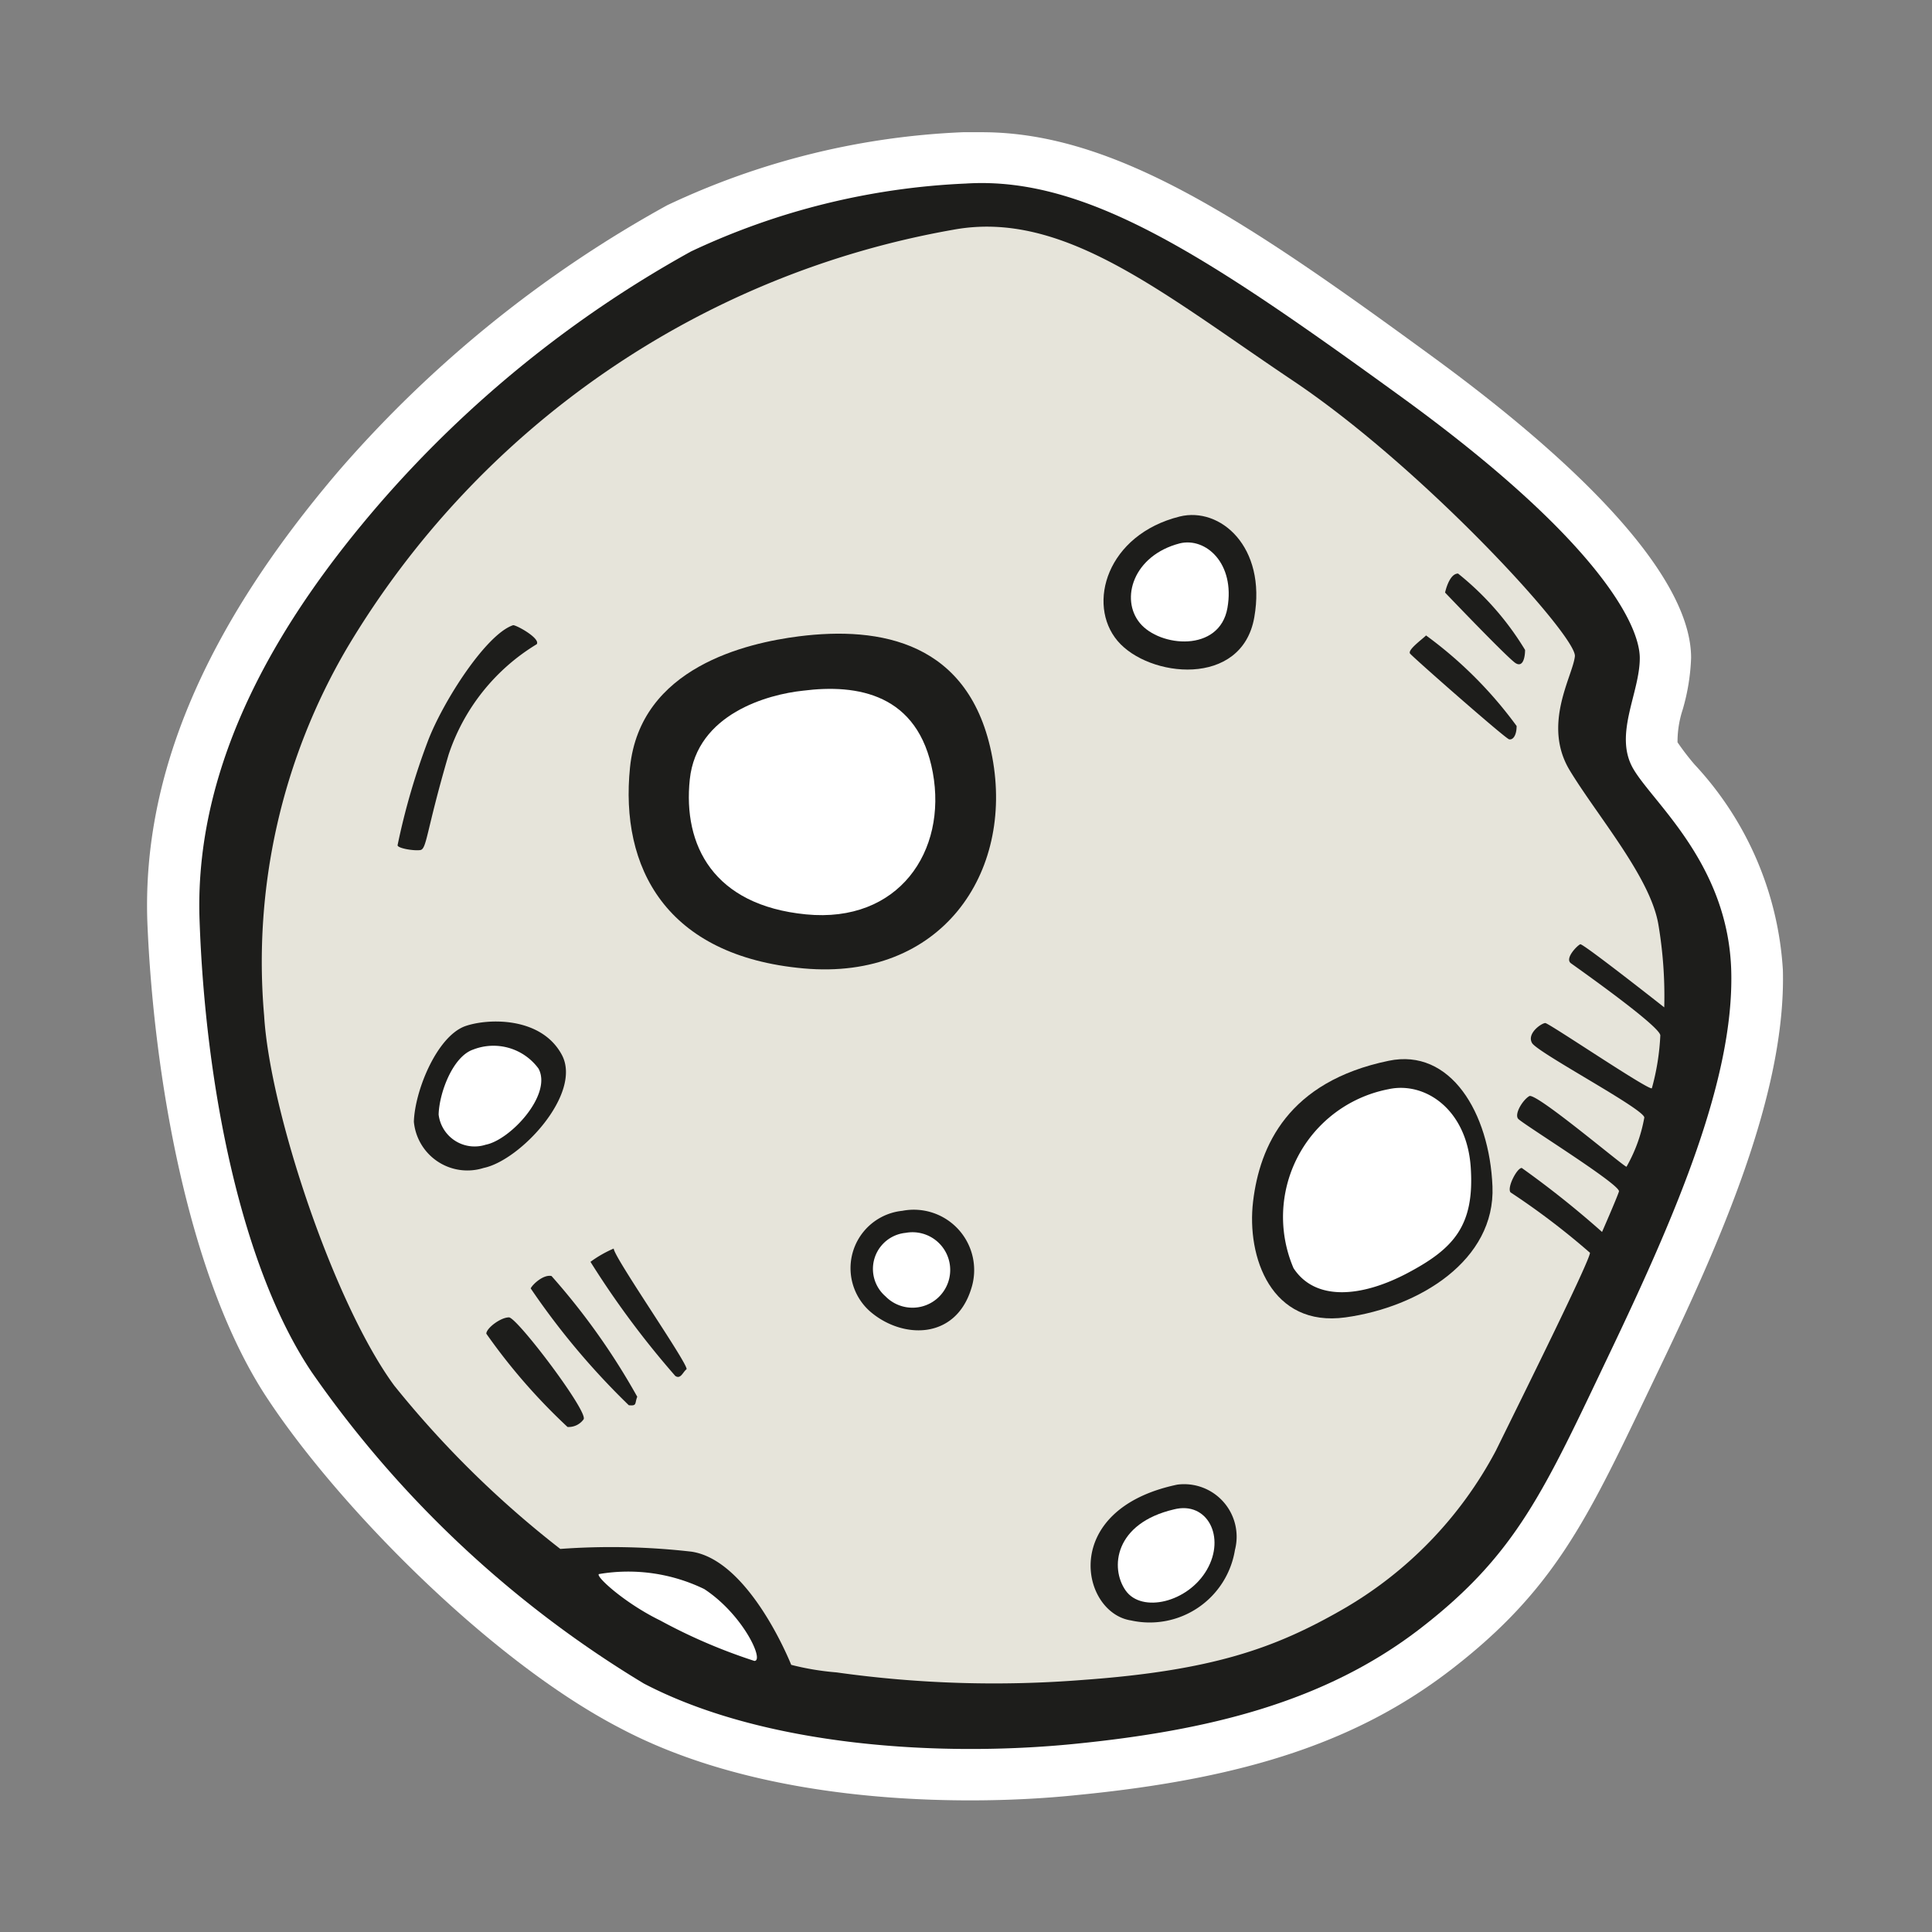 <svg id="Layer_1" data-name="Layer 1" xmlns="http://www.w3.org/2000/svg" width="64" height="64" viewBox="0 0 64 64"><rect x="0" y="0" width="64" height="64" fill="#808080" stroke="none"/><defs><style>.cls-1{fill:#fff;}.cls-2{fill:#1d1d1b;}.cls-3{fill:#e6e4da;}</style></defs><title>moon-full-almost</title><g id="moon-full-almost"><path class="cls-1" d="M32.14,59.64c-3.24,0-7.88-.42-11.61-2.4C16.22,55,11.23,49.91,8.88,46.36c-2.67-4-3.8-10.83-4-15.85-.16-4.84,1.91-9.72,6.34-14.91a39.78,39.78,0,0,1,10.88-8.8,25.32,25.32,0,0,1,9.8-2.42l.63,0c4.42,0,8.76,2.93,14.89,7.41,5.63,4.11,8.6,7.58,8.6,10a6.92,6.92,0,0,1-.28,1.72,3.41,3.41,0,0,0-.17,1.08,8.56,8.56,0,0,0,.56.73,10.94,10.94,0,0,1,2.93,6.81c.11,4.1-2.09,9.05-4.17,13.37l-.33.69c-2,4.18-3.1,6.49-6.44,9.08-3.08,2.39-6.79,3.64-12.41,4.19C34.57,59.58,33.35,59.64,32.14,59.64Z"/><path class="cls-2" d="M32,6.08c4-.25,8,2.41,14.41,7.06s7.91,7.5,7.91,8.66-.87,2.53-.22,3.66,3.16,3.16,3.25,6.72-1.81,8-4,12.59-3.09,6.69-6.28,9.16S40,57.33,35.58,57.77s-10.25.09-14.25-2a36.05,36.05,0,0,1-11-10.31C8,42,6.8,36,6.61,30.46s3-10.34,5.94-13.75A38,38,0,0,1,22.89,8.33,23.74,23.74,0,0,1,32,6.08Z"/><path class="cls-3" d="M31.58,7.61c3.64-.67,6.91,2.09,11.25,5s9.41,8.47,9.34,9.13S51.08,24,52,25.52s2.69,3.56,2.94,5.13a14.2,14.2,0,0,1,.19,2.72s-2.69-2.12-2.78-2.09-.53.47-.31.63S55,34,55,34.3a7.87,7.87,0,0,1-.28,1.75c-.09.09-3.41-2.16-3.53-2.16s-.62.34-.44.66,3.72,2.19,3.72,2.47a5.08,5.08,0,0,1-.59,1.63c-.09,0-3-2.47-3.22-2.34s-.5.59-.37.75,3.41,2.19,3.34,2.41-.56,1.34-.56,1.34a31.62,31.62,0,0,0-2.66-2.12c-.16,0-.5.66-.37.81a24.4,24.4,0,0,1,2.63,2c0,.25-2.12,4.53-3.12,6.56a13.18,13.18,0,0,1-5.12,5.28c-2.19,1.25-4.25,2-8.56,2.31a37.4,37.4,0,0,1-8.16-.25,8.91,8.91,0,0,1-1.5-.25s-1.37-3.47-3.31-3.75a23.38,23.38,0,0,0-4.34-.09,33.17,33.17,0,0,1-5.5-5.41c-2-2.72-4.12-9.09-4.31-12.25a20.54,20.54,0,0,1,2.75-12.19A29.27,29.27,0,0,1,31.58,7.61Z"/><path class="cls-2" d="M48.3,19a9.59,9.59,0,0,1,2.22,2.53c0,.22-.06.59-.31.44s-2.34-2.34-2.34-2.34S48,19,48.3,19Z"/><path class="cls-2" d="M47.24,21.05a13.75,13.75,0,0,1,3,3c0,.31-.12.47-.25.44s-3.19-2.72-3.28-2.84S47.11,21.18,47.24,21.05Z"/><path class="cls-2" d="M46,35.14c2.05-.43,3.34,1.72,3.44,4.16s-2.41,4-4.87,4.34-3.28-2-3.06-3.84S42.67,35.83,46,35.14Z"/><path class="cls-1" d="M46,36.08c1.2-.26,2.59.66,2.72,2.59s-.56,2.69-2.09,3.5-3.06.94-3.78-.16A4.31,4.31,0,0,1,46,36.08Z"/><path class="cls-2" d="M39,49.18a1.74,1.74,0,0,1,1.91,2.16,2.86,2.86,0,0,1-3.44,2.34C35.8,53.43,35.08,50,39,49.18Z"/><path class="cls-1" d="M38.89,50c1.1-.28,1.72.91,1.09,2s-2.16,1.44-2.69.69S36.92,50.46,38.89,50Z"/><path class="cls-1" d="M19.86,52.14a5.77,5.77,0,0,1,3.47.5c1.28.84,2,2.38,1.66,2.38a18.33,18.33,0,0,1-3.12-1.34C20.64,53.08,19.64,52.14,19.86,52.14Z"/><path class="cls-2" d="M20.33,41.36c0,.28,2.53,3.91,2.41,4s-.19.34-.37.22a29.54,29.54,0,0,1-2.81-3.78A3.89,3.89,0,0,1,20.33,41.36Z"/><path class="cls-2" d="M18.27,42.27a22.64,22.64,0,0,1,2.84,4c-.09.22,0,.31-.28.28a24.58,24.58,0,0,1-3.25-3.87C17.64,42.55,18,42.21,18.27,42.27Z"/><path class="cls-2" d="M16.86,43.64c.27,0,2.66,3.16,2.47,3.38a.61.61,0,0,1-.53.25,19.69,19.69,0,0,1-2.69-3.09C16.11,44,16.58,43.64,16.86,43.64Z"/><path class="cls-2" d="M29.89,40.11a2,2,0,0,1,2.28,2.59c-.53,1.69-2.28,1.66-3.34.75A1.91,1.91,0,0,1,29.89,40.11Z"/><path class="cls-1" d="M30,40.84a1.25,1.25,0,1,1-.67,2.1A1.2,1.2,0,0,1,30,40.84Z"/><path class="cls-2" d="M15.39,34c.74-.27,2.53-.34,3.22.94s-1.37,3.5-2.59,3.75a1.78,1.78,0,0,1-2.31-1.53C13.74,36.14,14.46,34.36,15.39,34Z"/><path class="cls-1" d="M15.67,34.77a1.85,1.85,0,0,1,2.17.63c.46.86-.93,2.36-1.75,2.52a1.2,1.2,0,0,1-1.56-1C14.55,36.2,15,35,15.67,34.77Z"/><path class="cls-2" d="M26.46,21.08c2.68-.34,5.69.16,6.41,4s-1.69,7.41-6.25,7-6.09-3.34-5.75-6.66S24.74,21.3,26.46,21.08Z"/><path class="cls-1" d="M26.6,22.88c1.8-.23,3.82.1,4.3,2.71s-1.13,5-4.2,4.7S22.62,28,22.85,25.82,25.45,23,26.6,22.88Z"/><path class="cls-2" d="M17,20.71c.12,0,.91.44.78.63A6.77,6.77,0,0,0,14.86,25c-.75,2.56-.72,3.13-.94,3.16s-.75-.06-.75-.16a22.74,22.74,0,0,1,1-3.44C14.67,23.24,16.11,21,17,20.71Z"/><path class="cls-2" d="M39.08,17.11c1.34-.33,2.88,1,2.47,3.34s-3.5,2-4.53.78S36.67,17.71,39.08,17.11Z"/><path class="cls-1" d="M39.08,18c.86-.21,1.84.66,1.58,2.14s-2.24,1.3-2.9.5S37.54,18.4,39.08,18Z"/></g></svg>